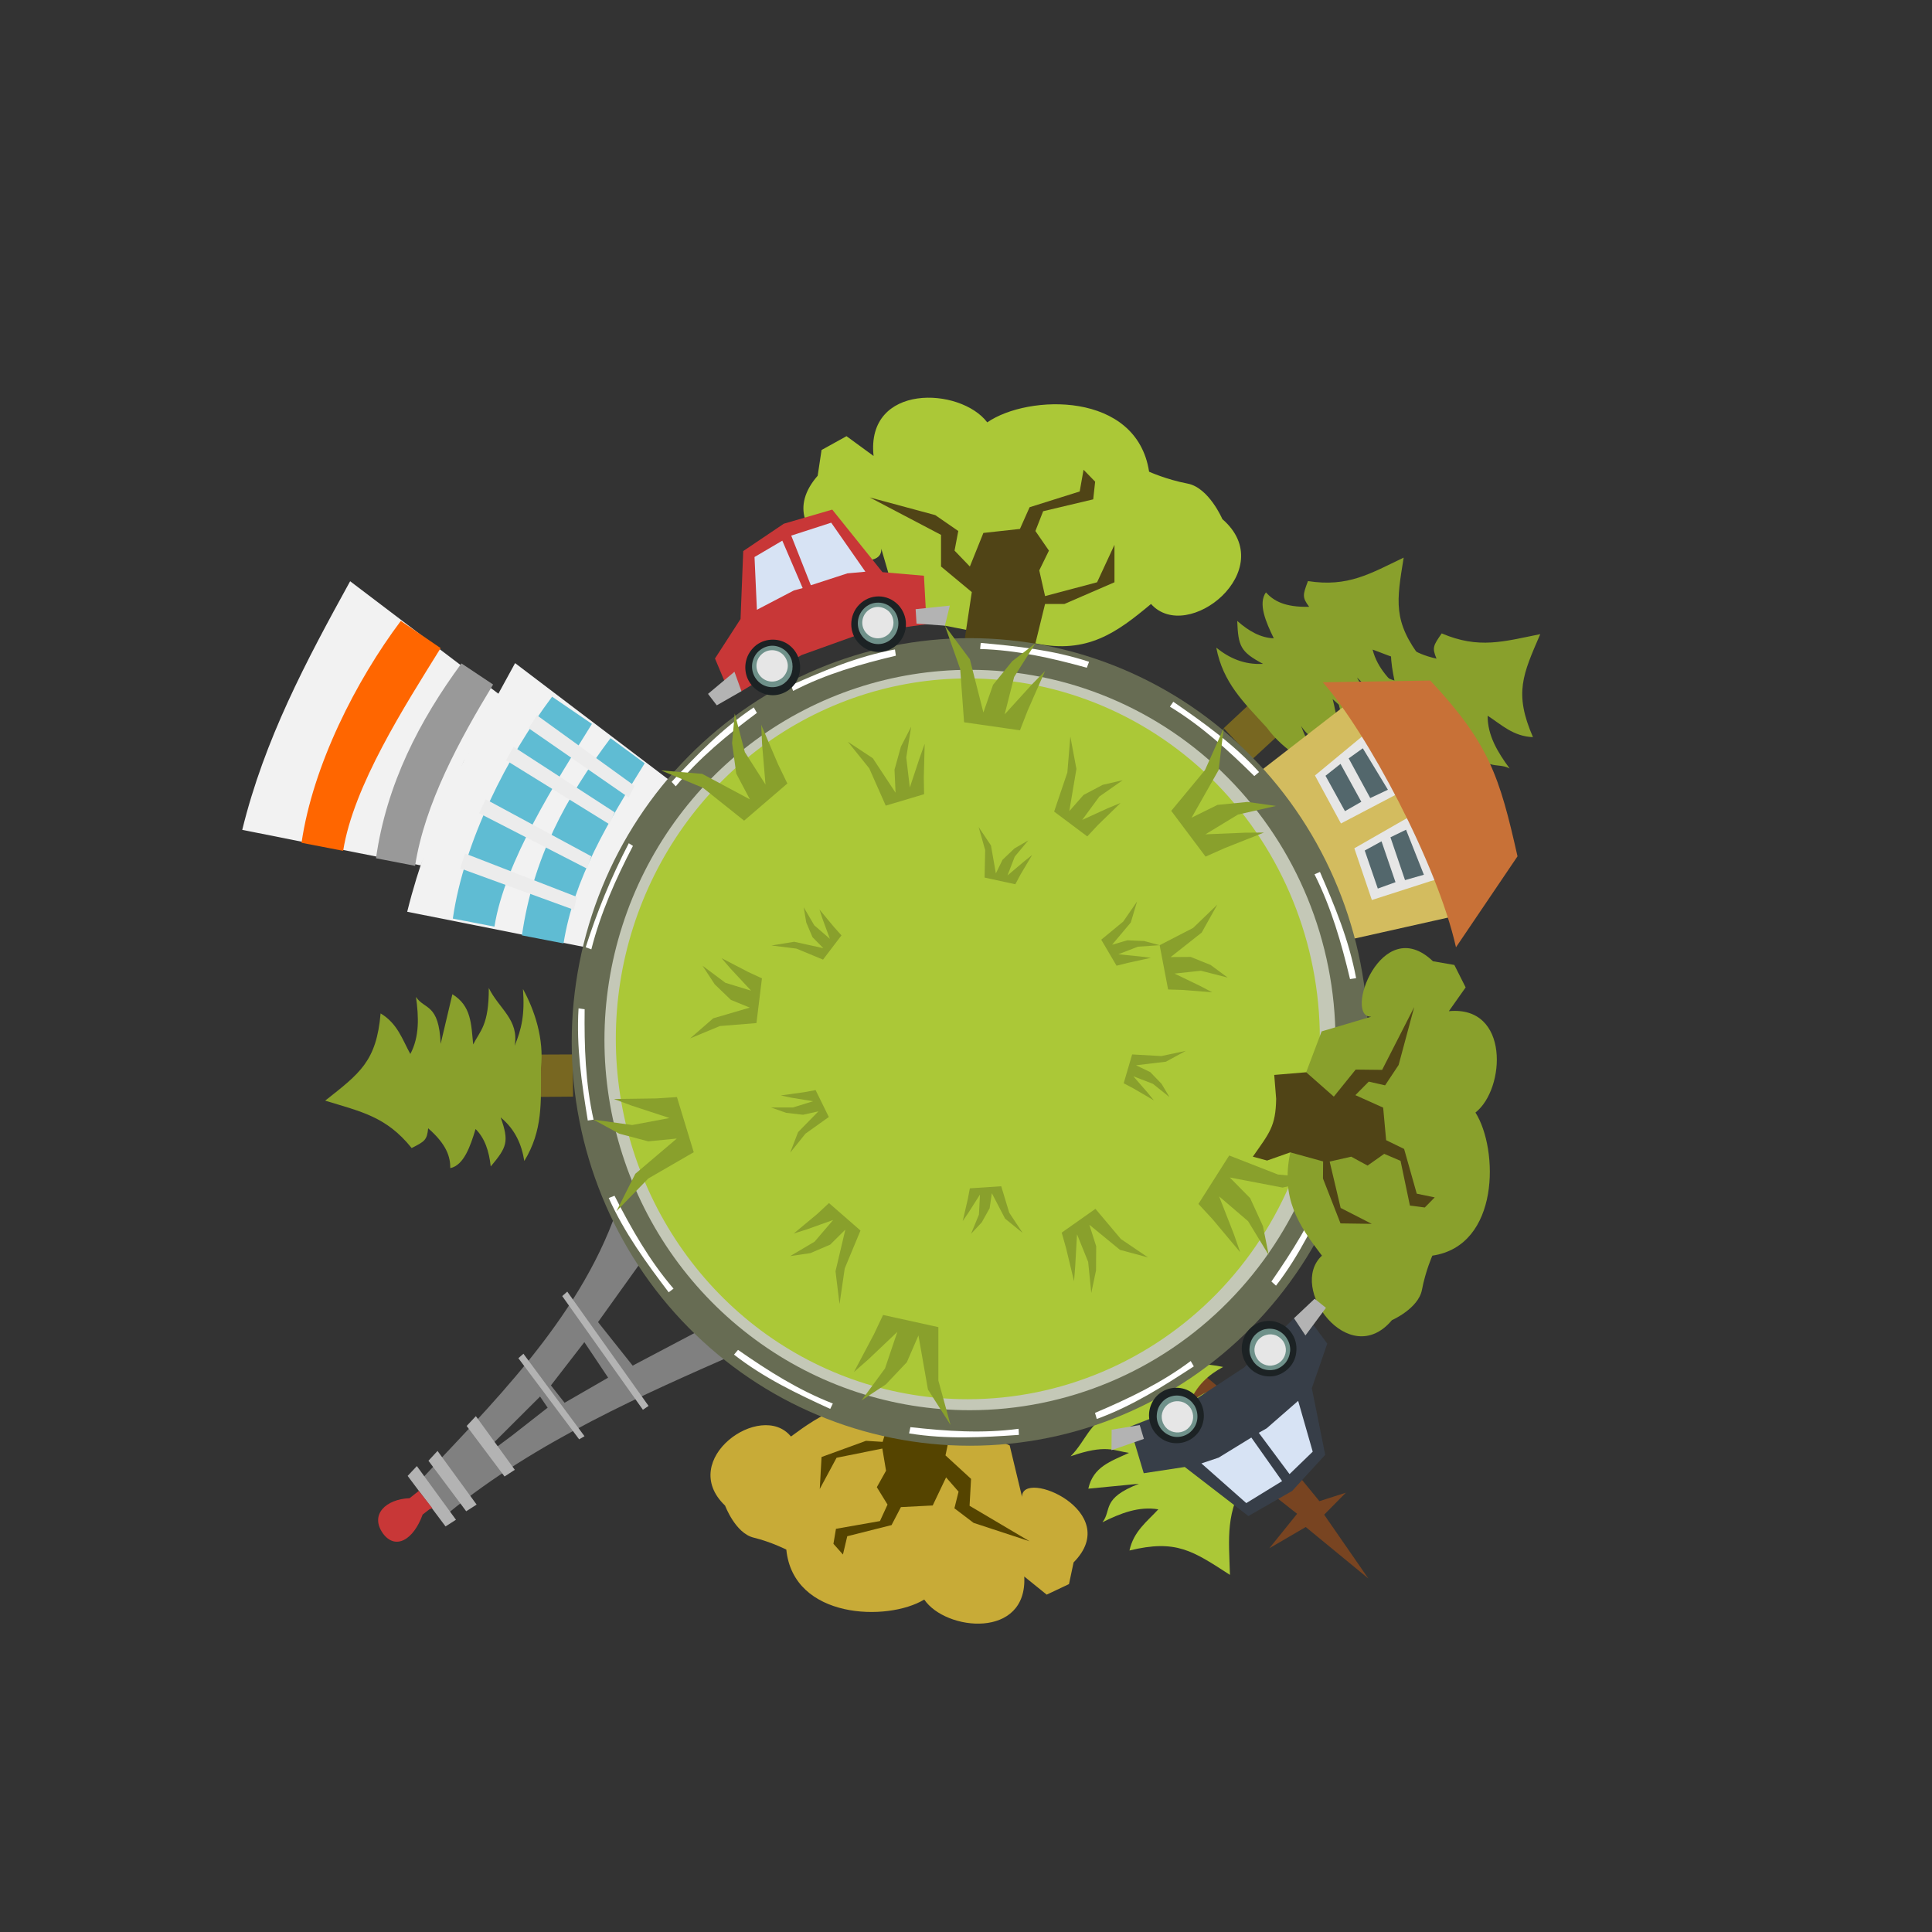 <svg
    xmlns="http://www.w3.org/2000/svg"
    viewBox="0 0 13 13"
    id="vector">
    <rect x="0" y="0" width="13" height="13" fill="#333333" stroke="none"/>
    <path
        id="path"
        d="M 9.242 5.225 L 9.046 5.331 L 8.909 5.083 L 9.113 4.97 Z"
        fill="#786721"
        stroke-width="1"/>
    <path
        id="path_1"
        d="M 9.191 5.151 C 9.265 5.334 9.415 5.473 9.549 5.56 C 9.455 5.413 9.43 5.317 9.417 5.196 C 9.473 5.366 9.626 5.365 9.755 5.457 C 9.635 5.236 9.671 5.177 9.668 5.073 C 9.744 5.185 9.8 5.295 9.951 5.303 L 9.862 4.972 C 10.001 5.208 10.066 5.122 10.158 5.171 C 10.077 5.061 10.009 4.948 10.01 4.816 C 10.103 4.876 10.182 4.955 10.315 4.96 C 10.186 4.663 10.247 4.539 10.364 4.267 C 10.119 4.316 9.952 4.369 9.701 4.262 C 9.644 4.344 9.635 4.358 9.666 4.432 C 9.504 4.395 9.444 4.334 9.408 4.266 C 9.337 4.327 9.359 4.461 9.383 4.579 C 9.299 4.555 9.232 4.491 9.174 4.406 C 9.139 4.572 9.143 4.612 9.271 4.728 C 9.146 4.703 9.061 4.634 8.993 4.545 C 8.98 4.786 9.08 4.944 9.191 5.151 Z"
        fill="#89a02c"
        stroke-width="1"/>
    <path
        id="path_2"
        d="M 8.592 4.956 L 8.428 5.107 L 8.234 4.9 L 8.404 4.741 Z"
        fill="#786721"
        stroke-width="1"/>
    <path
        id="path_3"
        d="M 8.524 4.896 C 8.641 5.056 8.821 5.154 8.971 5.205 C 8.845 5.086 8.797 4.999 8.755 4.885 C 8.851 5.036 8.998 4.997 9.147 5.055 C 8.975 4.87 8.996 4.804 8.967 4.704 C 9.069 4.794 9.15 4.888 9.298 4.858 L 9.131 4.559 C 9.324 4.754 9.366 4.654 9.467 4.68 C 9.362 4.592 9.268 4.499 9.236 4.371 C 9.341 4.407 9.437 4.464 9.567 4.436 C 9.37 4.18 9.398 4.045 9.445 3.752 C 9.219 3.86 9.071 3.952 8.801 3.91 C 8.766 4.003 8.761 4.019 8.809 4.083 C 8.643 4.087 8.569 4.042 8.518 3.986 C 8.464 4.062 8.518 4.186 8.571 4.295 C 8.483 4.292 8.403 4.247 8.325 4.178 C 8.332 4.348 8.346 4.386 8.499 4.467 C 8.371 4.474 8.271 4.428 8.184 4.358 C 8.23 4.595 8.366 4.723 8.524 4.896 Z"
        fill="#89a02c"
        stroke-width="1"/>
    <path
        id="path_4"
        d="M 7.748 9.435 L 8.083 9.61 L 8.262 9.777 L 8.024 9.907 L 8.309 9.871 L 8.193 10.079 L 8.479 9.99 L 8.728 10.186 L 8.541 10.418 L 8.786 10.275 L 9.207 10.621 L 8.91 10.192 L 9.056 10.044 L 8.878 10.101 L 8.561 9.714 L 8.702 9.611 L 8.47 9.641 L 8.234 9.363 L 8.033 9.194 L 7.722 9.384 Z"
        fill="#784421"
        stroke-width="1"/>
    <path
        id="path_5"
        d="M 3.631 7.096 L 3.854 7.095 L 3.856 7.379 L 3.623 7.381 Z"
        fill="#786721"
        stroke-width="1"/>
    <path
        id="path_6"
        d="M 3.64 7.185 C 3.662 6.988 3.596 6.795 3.519 6.655 C 3.532 6.829 3.509 6.925 3.463 7.037 C 3.494 6.861 3.359 6.79 3.289 6.648 C 3.29 6.9 3.23 6.935 3.184 7.028 C 3.17 6.892 3.173 6.769 3.044 6.69 L 2.965 7.024 C 2.954 6.75 2.856 6.795 2.799 6.708 C 2.818 6.843 2.823 6.976 2.761 7.092 C 2.707 6.994 2.675 6.887 2.561 6.819 C 2.533 7.142 2.421 7.222 2.188 7.406 C 2.428 7.48 2.599 7.512 2.77 7.725 C 2.858 7.68 2.873 7.672 2.881 7.592 C 3.006 7.701 3.03 7.784 3.03 7.86 C 3.121 7.841 3.165 7.713 3.2 7.597 C 3.262 7.658 3.291 7.746 3.302 7.849 C 3.411 7.719 3.427 7.682 3.369 7.519 C 3.467 7.6 3.51 7.701 3.528 7.812 C 3.653 7.606 3.64 7.42 3.64 7.185 Z"
        fill="#89a02c"
        stroke-width="1"/>
    <path
        id="path_7"
        d="M 7.6 9.294 C 7.406 9.336 7.244 9.461 7.137 9.578 C 7.297 9.51 7.396 9.501 7.517 9.509 C 7.34 9.536 7.316 9.687 7.204 9.799 C 7.442 9.716 7.494 9.762 7.597 9.776 C 7.474 9.833 7.356 9.869 7.323 10.017 L 7.664 9.984 C 7.408 10.083 7.483 10.161 7.418 10.243 C 7.54 10.182 7.664 10.134 7.794 10.156 C 7.719 10.238 7.628 10.303 7.6 10.433 C 7.915 10.356 8.027 10.436 8.276 10.597 C 8.269 10.347 8.244 10.174 8.391 9.944 C 8.32 9.875 8.308 9.864 8.229 9.882 C 8.293 9.728 8.363 9.679 8.436 9.655 C 8.388 9.574 8.252 9.574 8.131 9.578 C 8.169 9.499 8.244 9.444 8.337 9.4 C 8.179 9.338 8.139 9.335 8.003 9.443 C 8.049 9.324 8.131 9.251 8.23 9.198 C 7.994 9.146 7.822 9.218 7.6 9.294 Z"
        fill="#abc837"
        stroke-width="1"/>
    <path
        id="path_8"
        d="M 3.941 6.374 L 2.74 6.135 C 2.89 5.528 3.169 5.001 3.466 4.462 L 4.519 5.261 L 4.231 5.674 Z"
        fill="#f2f2f2"
        stroke-width="1"/>
    <path
        id="path_9"
        d="M 3.512 6.294 C 3.587 5.773 3.807 5.368 4.108 4.967 L 4.338 5.136 C 4.095 5.527 3.861 5.911 3.792 6.348 Z M 3.047 6.181 C 3.122 5.66 3.414 5.089 3.715 4.688 L 3.983 4.871 C 3.741 5.261 3.396 5.798 3.327 6.235 Z"
        fill="#5fbcd3"
        stroke-width="1"/>
    <path
        id="path_10"
        d="M 3.097 5.843 L 3.862 6.122 L 3.881 6.035 L 3.129 5.743 Z M 3.405 5.116 L 4.1 5.546 L 4.136 5.466 L 3.456 5.025 Z M 3.557 4.9 L 4.23 5.366 L 4.27 5.288 L 3.613 4.813 Z"
        fill="#ececec"
        stroke-width="1"/>
    <path
        id="path_11"
        d="M 2.831 5.823 L 1.63 5.584 C 1.779 4.976 2.059 4.45 2.356 3.911 L 3.409 4.71 L 3.121 5.122 Z"
        fill="#f2f2f2"
        stroke-width="1"/>
    <path
        id="path_12"
        d="M 2.029 5.671 C 2.105 5.15 2.396 4.579 2.697 4.178 L 2.965 4.361 C 2.723 4.751 2.378 5.288 2.309 5.725 Z"
        fill="#ff6600"
        stroke-width="1"/>
    <path
        id="path_13"
        d="M 2.53 5.775 C 2.601 5.275 2.823 4.848 3.105 4.464 L 3.318 4.606 C 3.091 4.98 2.858 5.408 2.793 5.826 Z"
        fill="#999999"
        stroke-width="1"/>
    <path
        id="path_14"
        d="M 6.474 4.533 C 5.973 4.532 5.484 4.693 5.078 4.994 C 4.673 5.294 4.37 5.719 4.215 6.207 C 4.06 6.695 4.06 7.221 4.215 7.709 C 4.37 8.197 4.673 8.622 5.078 8.923 C 5.484 9.223 5.973 9.385 6.474 9.383 C 7.102 9.383 7.705 9.127 8.149 8.673 C 8.593 8.218 8.843 7.601 8.843 6.958 C 8.843 6.315 8.593 5.698 8.149 5.243 C 7.705 4.789 7.102 4.533 6.474 4.533 Z"
        fill="#d45500"
        stroke-width="1"/>
    <path
        id="path_15"
        d="M 5.502 3.201 C 5.134 3.623 5.943 3.918 5.93 3.692 L 6.046 4.09 L 6.358 4.21 L 6.358 4.21 L 6.967 4.329 C 7.316 4.402 7.514 4.257 7.745 4.064 C 7.99 4.338 8.618 3.833 8.225 3.493 C 8.225 3.493 8.134 3.281 7.991 3.254 C 7.849 3.227 7.732 3.174 7.732 3.174 C 7.649 2.631 6.918 2.652 6.643 2.842 C 6.462 2.603 5.826 2.577 5.878 3.068 L 5.696 2.935 L 5.528 3.028 Z"
        fill="#abc837"
        stroke-width="1"/>
    <path
        id="path_16"
        d="M 6.461 4.502 L 6.539 3.984 L 6.332 3.812 L 6.332 3.599 L 5.852 3.347 L 6.293 3.466 L 6.448 3.573 L 6.423 3.705 L 6.526 3.812 L 6.617 3.586 L 6.863 3.559 L 6.928 3.413 L 7.265 3.307 L 7.291 3.161 L 7.369 3.241 L 7.356 3.36 L 7.019 3.44 L 6.967 3.573 L 7.058 3.705 L 6.993 3.838 L 7.032 4.011 L 7.382 3.918 L 7.499 3.666 L 7.499 3.918 L 7.162 4.064 L 7.032 4.064 L 6.967 4.329 L 7.032 4.515 L 6.863 4.914 L 6.461 4.502"
        fill="#504416"
        stroke-width="1"/>
    <g id="group">
        <path
            id="path_17"
            d="M 7.224 10.513 C 7.563 10.171 6.876 9.879 6.877 10.072 L 6.794 9.726 L 6.53 9.609 L 6.008 9.477 C 5.709 9.398 5.531 9.512 5.322 9.666 C 5.122 9.42 4.554 9.821 4.879 10.131 C 4.879 10.131 4.948 10.316 5.07 10.346 C 5.192 10.376 5.291 10.427 5.291 10.427 C 5.338 10.895 5.972 10.913 6.219 10.763 C 6.364 10.976 6.914 11.03 6.892 10.608 L 7.043 10.73 L 7.193 10.659 Z"
            fill="#c8ab37"
            stroke-width="1"/>
        <path
            id="path_18"
            d="M 6.454 9.355 L 6.362 9.793 L 6.534 9.951 L 6.524 10.132 L 6.928 10.371 L 6.551 10.247 L 6.422 10.149 L 6.45 10.037 L 6.366 9.941 L 6.276 10.13 L 6.062 10.141 L 5.999 10.262 L 5.701 10.337 L 5.672 10.46 L 5.608 10.388 L 5.625 10.287 L 5.921 10.235 L 5.972 10.124 L 5.9 10.007 L 5.962 9.896 L 5.937 9.747 L 5.629 9.809 L 5.516 10.019 L 5.528 9.804 L 5.827 9.695 L 5.939 9.702 L 6.008 9.478 L 5.961 9.316 L 6.125 8.984 L 6.454 9.356"
            fill="#554400"
            stroke-width="1"/>
    </g>
    <g id="group_1">
        <path
            id="path_19"
            d="M 8.472 5.195 L 9.061 4.739 C 9.457 5.162 9.586 5.635 9.749 6.173 L 9.111 6.316 C 8.987 5.878 8.741 5.55 8.472 5.195 Z"
            fill="#d3bc5f"
            stroke-width="1"/>
        <path
            id="path_20"
            d="M 8.848 5.218 L 9.023 5.541 L 9.391 5.348 L 9.468 5.312 L 9.225 4.906 Z M 9.113 5.708 L 9.231 6.056 L 9.626 5.929 L 9.708 5.907 L 9.537 5.465 Z"
            fill="#e6e6e6"
            stroke-width="1"/>
        <path
            id="path_21"
            d="M 8.901 4.591 L 9.624 4.579 C 10.02 5.003 10.09 5.224 10.211 5.762 L 9.797 6.374 C 9.67 5.81 9.199 4.93 8.901 4.591 Z"
            fill="#c87137"
            stroke-width="1"/>
        <path
            id="path_22"
            d="M 9.02 5.14 L 8.919 5.22 L 9.05 5.458 L 9.16 5.395 Z M 9.17 5.035 L 9.075 5.103 L 9.22 5.37 L 9.339 5.314 Z M 9.296 5.661 L 9.183 5.723 L 9.271 5.979 L 9.39 5.936 Z M 9.461 5.583 L 9.356 5.634 L 9.454 5.922 L 9.581 5.886 Z"
            fill="#53676c"
            stroke-width="1"/>
    </g>
    <g id="group_2">
        <path
            id="path_23"
            d="M 4.148 8.15 C 3.892 8.887 3.277 9.478 2.831 9.959 L 3.013 10.184 C 3.605 9.696 4.366 9.368 4.939 9.115 L 4.737 8.936 L 4.257 9.189 L 4.024 8.896 L 4.309 8.498 Z M 3.932 9.031 L 4.092 9.27 L 3.799 9.439 L 3.707 9.322 Z M 3.634 9.397 L 3.685 9.472 L 3.446 9.659 L 3.332 9.744 L 3.323 9.707 Z"
            fill="#808080"
            stroke-width="1"/>
        <path
            id="path_24"
            d="M 3.137 10.169 L 2.883 9.829 L 2.944 9.763 L 3.207 10.124 Z M 2.998 10.271 L 2.743 9.931 L 2.805 9.865 L 3.068 10.226 Z"
            fill="#b3b3b3"
            stroke-width="1"/>
        <path
            id="path_25"
            d="M 2.818 10.032 L 2.756 10.081 C 2.598 10.087 2.485 10.191 2.578 10.32 C 2.662 10.431 2.782 10.362 2.844 10.191 L 2.892 10.154 L 2.909 10.148 Z"
            fill="#c83737"
            stroke-width="1"/>
        <path
            id="path_26"
            d="M 3.897 9.685 L 3.488 9.139 L 3.522 9.109 L 3.933 9.664 Z M 4.326 9.486 L 3.783 8.721 L 3.817 8.691 L 4.364 9.46 Z M 3.395 9.935 L 3.14 9.595 L 3.202 9.529 L 3.464 9.89 Z"
            fill="#b3b3b3"
            stroke-width="1"/>
        <path
            id="path_27"
            d="M 6.526 4.294 C 5.816 4.294 5.134 4.581 4.632 5.09 C 4.129 5.599 3.847 6.291 3.847 7.011 C 3.847 7.731 4.129 8.423 4.632 8.932 C 5.134 9.442 5.816 9.728 6.526 9.728 C 7.237 9.728 7.919 9.442 8.421 8.932 C 8.923 8.423 9.206 7.731 9.206 7.011 C 9.206 6.291 8.923 5.599 8.421 5.09 C 7.919 4.581 7.237 4.294 6.526 4.294 Z"
            fill="#676c53"
            stroke-width="1"/>
    </g>
    <g id="group_3">
        <path
            id="path_28"
            d="M 3.941 6.374 L 3.979 6.388 C 4.041 6.144 4.144 5.912 4.259 5.692 L 4.231 5.674 C 4.108 5.911 4.017 6.137 3.941 6.374 Z M 4.519 5.261 L 4.547 5.291 C 4.707 5.098 4.896 4.944 5.093 4.797 L 5.072 4.76 C 4.858 4.903 4.688 5.081 4.519 5.261 Z M 5.322 4.611 L 5.337 4.649 C 5.557 4.535 5.79 4.469 6.028 4.412 L 6.022 4.37 C 5.771 4.416 5.546 4.512 5.322 4.611 Z M 6.599 4.326 L 6.595 4.367 C 6.841 4.374 7.077 4.428 7.313 4.493 L 7.328 4.453 C 7.084 4.373 6.842 4.348 6.599 4.326 Z M 7.895 4.722 L 7.872 4.755 C 8.084 4.884 8.264 5.048 8.44 5.222 L 8.472 5.195 C 8.297 5.003 8.097 4.862 7.895 4.722 Z M 8.882 5.867 L 8.845 5.883 C 8.958 6.107 9.026 6.345 9.084 6.588 L 9.125 6.582 C 9.077 6.325 8.981 6.096 8.882 5.868 Z M 8.956 7.996 L 8.92 7.977 C 8.828 8.211 8.696 8.419 8.555 8.623 L 8.586 8.651 C 8.745 8.445 8.851 8.221 8.956 7.996 Z M 8.033 9.194 L 8.012 9.158 C 7.813 9.307 7.594 9.411 7.368 9.507 L 7.38 9.548 C 7.621 9.46 7.827 9.328 8.033 9.194 Z M 6.856 9.656 L 6.854 9.614 C 6.61 9.647 6.369 9.63 6.126 9.603 L 6.117 9.645 C 6.37 9.686 6.613 9.672 6.856 9.655 Z M 5.586 9.481 L 5.604 9.444 C 5.373 9.354 5.168 9.224 4.966 9.083 L 4.939 9.115 C 5.143 9.274 5.364 9.378 5.586 9.48 Z M 4.499 8.696 L 4.532 8.671 C 4.369 8.481 4.248 8.267 4.135 8.046 L 4.096 8.061 C 4.203 8.299 4.35 8.498 4.499 8.695 Z M 3.954 7.54 L 3.994 7.534 C 3.939 7.288 3.931 7.041 3.934 6.791 L 3.893 6.785 C 3.877 7.047 3.915 7.293 3.955 7.539 Z"
            fill="#ffffff"
            stroke-width="1"/>
    </g>
    <path
        id="path_29"
        d="M 6.526 4.507 C 6.007 4.507 5.501 4.673 5.081 4.982 C 4.661 5.292 4.348 5.728 4.188 6.228 C 4.027 6.728 4.027 7.267 4.188 7.768 C 4.348 8.268 4.661 8.704 5.081 9.013 C 5.501 9.323 6.007 9.489 6.526 9.489 C 7.178 9.489 7.804 9.227 8.265 8.759 C 8.726 8.292 8.986 7.658 8.986 6.998 C 8.986 6.337 8.726 5.703 8.265 5.236 C 7.804 4.769 7.178 4.507 6.526 4.507 Z"
        fill="#c4c8b7"
        stroke-width="1"/>
    <path
        id="path_30"
        d="M 6.512 4.565 C 6.012 4.565 5.525 4.727 5.12 5.028 C 4.716 5.329 4.415 5.754 4.26 6.241 C 4.105 6.728 4.105 7.252 4.26 7.739 C 4.415 8.226 4.716 8.651 5.12 8.952 C 5.525 9.253 6.012 9.415 6.512 9.415 C 7.14 9.415 7.743 9.159 8.187 8.705 C 8.631 8.25 8.881 7.633 8.881 6.99 C 8.881 6.347 8.631 5.73 8.187 5.275 C 7.743 4.821 7.14 4.565 6.512 4.565 Z"
        fill="#abc837"
        stroke-width="1"/>
    <g id="group_4">
        <path
            id="path_31"
            d="M 6.487 4.86 L 6.461 4.502 L 6.358 4.21 L 6.526 4.436 L 6.617 4.794 L 6.682 4.608 L 6.811 4.449 L 6.967 4.329 L 6.824 4.555 L 6.76 4.807 L 6.941 4.608 L 7.032 4.515 L 6.915 4.781 L 6.863 4.914 Z M 7.881 5.456 L 8.108 5.182 L 8.234 4.9 L 8.2 5.181 L 8.018 5.502 L 8.192 5.416 L 8.394 5.396 L 8.586 5.423 L 8.33 5.481 L 8.111 5.614 L 8.377 5.603 L 8.505 5.602 L 8.24 5.707 L 8.112 5.764 Z M 4.668 7.753 L 4.362 7.93 L 4.148 8.15 L 4.275 7.898 L 4.554 7.661 L 4.362 7.68 L 4.166 7.628 L 3.994 7.534 L 4.254 7.57 L 4.505 7.523 L 4.252 7.44 L 4.131 7.395 L 4.415 7.391 L 4.555 7.382 Z M 5.007 5.522 L 4.73 5.301 L 4.448 5.184 L 4.725 5.207 L 5.046 5.379 L 4.954 5.205 L 4.926 5 L 4.944 4.801 L 5.012 5.061 L 5.151 5.279 L 5.128 5.008 L 5.122 4.877 L 5.236 5.144 L 5.298 5.272 Z M 6.314 8.93 L 6.314 9.289 L 6.396 9.588 L 6.244 9.35 L 6.18 8.986 L 6.102 9.166 L 5.961 9.315 L 5.797 9.423 L 5.955 9.208 L 6.038 8.962 L 5.843 9.147 L 5.746 9.232 L 5.881 8.977 L 5.942 8.848 Z M 8.271 7.775 L 8.599 7.903 L 8.902 7.931 L 8.63 7.991 L 8.275 7.923 L 8.412 8.062 L 8.498 8.25 L 8.537 8.445 L 8.398 8.217 L 8.203 8.05 L 8.302 8.303 L 8.345 8.426 L 8.16 8.205 L 8.064 8.101 Z"
            fill="#89a02c"
            stroke-width="1"/>
    </g>
    <g id="group_5">
        <path
            id="path_32"
            d="M 7.093 5.461 L 7.182 5.198 L 7.202 4.956 L 7.243 5.174 L 7.195 5.458 L 7.291 5.349 L 7.42 5.281 L 7.554 5.25 L 7.397 5.36 L 7.282 5.517 L 7.455 5.438 L 7.54 5.403 L 7.388 5.551 L 7.316 5.628 Z M 7.803 6.36 L 8.028 6.244 L 8.191 6.087 L 8.086 6.275 L 7.877 6.44 L 8.012 6.439 L 8.146 6.493 L 8.261 6.578 L 8.081 6.532 L 7.903 6.551 L 8.075 6.634 L 8.157 6.677 L 7.958 6.661 L 7.86 6.658 Z M 5.09 6.884 L 4.844 6.904 L 4.644 6.987 L 4.799 6.852 L 5.045 6.78 L 4.918 6.728 L 4.809 6.623 L 4.727 6.498 L 4.881 6.613 L 5.054 6.666 L 4.918 6.52 L 4.855 6.447 L 5.036 6.541 L 5.127 6.583 Z M 5.96 5.421 L 5.849 5.17 L 5.705 4.991 L 5.873 5.102 L 6.026 5.334 L 6.019 5.179 L 6.062 5.024 L 6.131 4.89 L 6.098 5.097 L 6.122 5.299 L 6.188 5.1 L 6.222 5.005 L 6.216 5.232 L 6.218 5.344 Z M 5.79 8.28 L 5.684 8.535 L 5.649 8.775 L 5.622 8.554 L 5.688 8.274 L 5.586 8.375 L 5.453 8.432 L 5.317 8.452 L 5.481 8.355 L 5.606 8.209 L 5.427 8.273 L 5.341 8.3 L 5.502 8.166 L 5.578 8.095 Z M 7.371 8.134 L 7.542 8.337 L 7.725 8.461 L 7.536 8.41 L 7.33 8.241 L 7.376 8.386 L 7.375 8.548 L 7.343 8.7 L 7.322 8.491 L 7.247 8.305 L 7.235 8.518 L 7.227 8.621 L 7.174 8.401 L 7.144 8.294 Z"
            fill="#89a02c"
            stroke-width="1"/>
    </g>
    <path
        id="path_33"
        d="M 9.642 6.468 C 9.294 6.135 9.038 6.85 9.227 6.841 L 8.893 6.94 L 8.789 7.215 L 8.682 7.755 C 8.617 8.063 8.736 8.241 8.895 8.449 C 8.663 8.663 9.077 9.227 9.366 8.883 C 9.366 8.883 9.544 8.805 9.568 8.679 C 9.592 8.552 9.638 8.449 9.638 8.449 C 10.093 8.382 10.084 7.733 9.928 7.486 C 10.13 7.328 10.16 6.764 9.749 6.804 L 9.862 6.644 L 9.786 6.493 Z"
        fill="#89a02c"
        stroke-width="1"/>
    <path
        id="path_34"
        d="M 8.574 7.233 L 8.789 7.215 L 8.975 7.379 L 9.122 7.197 L 9.3 7.199 L 9.516 6.776 L 9.411 7.166 L 9.32 7.303 L 9.21 7.278 L 9.12 7.369 L 9.307 7.453 L 9.327 7.672 L 9.448 7.731 L 9.533 8.032 L 9.654 8.057 L 9.587 8.125 L 9.487 8.112 L 9.424 7.811 L 9.314 7.764 L 9.202 7.843 L 9.092 7.783 L 8.947 7.816 L 9.021 8.128 L 9.23 8.235 L 9.02 8.232 L 8.902 7.93 L 8.903 7.815 L 8.682 7.754 L 8.526 7.809 L 8.43 7.783 C 8.541 7.624 8.584 7.58 8.587 7.394"
        fill="#504416"
        stroke-width="1"/>
    <g id="group_6">
        <path
            id="path_35"
            d="M 7.41 6.323 L 7.558 6.201 L 7.651 6.066 L 7.609 6.207 L 7.483 6.357 L 7.586 6.327 L 7.699 6.332 L 7.803 6.36 L 7.657 6.37 L 7.525 6.421 L 7.673 6.436 L 7.744 6.445 L 7.589 6.479 L 7.513 6.498 Z M 7.618 7.095 L 7.814 7.106 L 7.979 7.071 L 7.845 7.144 L 7.644 7.168 L 7.74 7.214 L 7.816 7.293 L 7.869 7.382 L 7.758 7.293 L 7.626 7.242 L 7.72 7.35 L 7.764 7.404 L 7.629 7.325 L 7.561 7.289 Z M 5.538 6.457 L 5.359 6.383 L 5.191 6.362 L 5.344 6.337 L 5.54 6.38 L 5.467 6.306 L 5.425 6.207 L 5.408 6.105 L 5.479 6.226 L 5.584 6.317 L 5.535 6.184 L 5.514 6.12 L 5.612 6.238 L 5.662 6.294 Z M 6.625 5.905 L 6.629 5.72 L 6.585 5.565 L 6.668 5.689 L 6.701 5.877 L 6.746 5.785 L 6.826 5.709 L 6.919 5.655 L 6.828 5.764 L 6.779 5.891 L 6.89 5.797 L 6.945 5.753 L 6.867 5.884 L 6.832 5.95 Z M 5.577 7.516 L 5.42 7.628 L 5.317 7.756 L 5.37 7.618 L 5.507 7.478 L 5.403 7.501 L 5.29 7.488 L 5.188 7.452 L 5.335 7.452 L 5.471 7.41 L 5.324 7.386 L 5.254 7.371 L 5.412 7.349 L 5.488 7.335 Z M 6.737 7.982 L 6.791 8.16 L 6.881 8.296 L 6.763 8.2 L 6.674 8.029 L 6.659 8.13 L 6.606 8.225 L 6.534 8.302 L 6.587 8.173 L 6.594 8.038 L 6.517 8.159 L 6.478 8.216 L 6.512 8.069 L 6.526 7.996 Z"
            fill="#89a02c"
            stroke-width="1"/>
    </g>
    <path
        id="path_36"
        d="M 3.224 5.472 L 3.95 5.845 L 3.979 5.762 L 3.268 5.378 Z"
        fill="#ececec"
        stroke-width="1"/>
    <g id="group_7">
        <path
            id="path_37"
            d="M 4.983 4.165 L 4.811 4.431 L 4.906 4.657 L 4.989 4.651 L 5.393 4.408 L 5.808 4.259 L 6.235 4.2 L 6.217 3.874 L 5.938 3.85 L 5.6 3.429 L 5.274 3.524 L 5.001 3.708 Z"
            fill="#c83737"
            stroke-width="1"/>
        <path
            id="path_38"
            d="M 4.764 4.669 L 4.942 4.52 L 4.989 4.651 L 4.823 4.746 Z M 6.161 4.099 L 6.391 4.075 L 6.358 4.21 L 6.167 4.196 Z"
            fill="#b3b3b3"
            stroke-width="1"/>
        <path
            id="path_39"
            d="M 5.077 3.748 L 5.093 4.103 L 5.342 3.973 L 5.401 3.957 L 5.264 3.638 Z M 5.324 3.604 L 5.456 3.938 L 5.702 3.858 L 5.823 3.847 L 5.593 3.517 Z"
            fill="#d7e3f4"
            stroke-width="1"/>
        <path
            id="path_40"
            d="M 5.2 4.304 C 5.161 4.304 5.123 4.316 5.091 4.339 C 5.06 4.363 5.036 4.395 5.024 4.433 C 5.012 4.471 5.012 4.511 5.024 4.549 C 5.036 4.586 5.06 4.619 5.091 4.642 C 5.123 4.665 5.161 4.678 5.2 4.678 C 5.239 4.678 5.277 4.665 5.308 4.642 C 5.34 4.619 5.363 4.586 5.375 4.549 C 5.387 4.511 5.387 4.471 5.375 4.433 C 5.363 4.395 5.34 4.363 5.308 4.339 C 5.277 4.316 5.239 4.304 5.2 4.304 Z"
            fill="#1c2224"
            stroke-width="1"/>
        <path
            id="path_41"
            d="M 5.197 4.345 C 5.168 4.345 5.14 4.355 5.117 4.372 C 5.093 4.389 5.076 4.414 5.067 4.442 C 5.058 4.47 5.058 4.5 5.067 4.528 C 5.076 4.556 5.093 4.58 5.117 4.598 C 5.14 4.615 5.168 4.624 5.197 4.624 C 5.226 4.624 5.254 4.615 5.277 4.598 C 5.3 4.58 5.318 4.556 5.327 4.528 C 5.335 4.5 5.335 4.47 5.327 4.442 C 5.318 4.414 5.3 4.389 5.277 4.372 C 5.254 4.355 5.226 4.345 5.197 4.345 Z"
            fill="#6f918a"
            stroke-width="1"/>
        <path
            id="path_42"
            d="M 5.195 4.375 C 5.167 4.375 5.141 4.386 5.121 4.406 C 5.101 4.426 5.09 4.453 5.09 4.48 C 5.09 4.508 5.101 4.535 5.121 4.555 C 5.141 4.575 5.167 4.586 5.195 4.586 C 5.223 4.586 5.25 4.575 5.27 4.555 C 5.289 4.535 5.301 4.508 5.301 4.48 C 5.301 4.453 5.289 4.426 5.27 4.406 C 5.25 4.386 5.223 4.375 5.195 4.375 Z"
            fill="#e6e6e6"
            stroke-width="1"/>
        <path
            id="path_43"
            d="M 5.912 4.013 C 5.863 4.013 5.816 4.033 5.782 4.068 C 5.747 4.103 5.728 4.151 5.728 4.2 C 5.728 4.25 5.747 4.297 5.782 4.332 C 5.816 4.367 5.863 4.387 5.912 4.387 C 5.96 4.387 6.007 4.367 6.042 4.332 C 6.076 4.297 6.096 4.25 6.096 4.2 C 6.096 4.151 6.076 4.103 6.042 4.068 C 6.007 4.033 5.96 4.013 5.912 4.013 Z"
            fill="#1c2224"
            stroke-width="1"/>
        <path
            id="path_44"
            d="M 5.909 4.055 C 5.872 4.055 5.838 4.069 5.812 4.096 C 5.787 4.122 5.772 4.157 5.772 4.194 C 5.772 4.231 5.787 4.267 5.812 4.293 C 5.838 4.319 5.872 4.334 5.909 4.334 C 5.945 4.334 5.98 4.319 6.005 4.293 C 6.031 4.267 6.045 4.231 6.045 4.194 C 6.045 4.157 6.031 4.122 6.005 4.096 C 5.98 4.069 5.945 4.055 5.909 4.055 Z"
            fill="#6f918a"
            stroke-width="1"/>
        <path
            id="path_45"
            d="M 5.907 4.084 C 5.879 4.084 5.852 4.096 5.833 4.115 C 5.813 4.135 5.802 4.162 5.802 4.19 C 5.802 4.218 5.813 4.244 5.833 4.264 C 5.852 4.284 5.879 4.295 5.907 4.295 C 5.935 4.295 5.962 4.284 5.982 4.264 C 6.001 4.244 6.012 4.218 6.012 4.19 C 6.012 4.162 6.001 4.135 5.982 4.115 C 5.962 4.096 5.935 4.084 5.907 4.084 Z"
            fill="#e6e6e6"
            stroke-width="1"/>
    </g>
    <g id="group_8">
        <path
            id="path_46"
            d="M 8.827 9.341 L 8.931 9.041 L 8.786 8.845 L 8.707 8.87 L 8.372 9.201 L 8.003 9.443 L 7.602 9.6 L 7.696 9.913 L 7.972 9.871 L 8.4 10.201 L 8.695 10.032 L 8.917 9.789 Z"
            fill="#373e48"
            stroke-width="1"/>
        <path
            id="path_47"
            d="M 8.922 8.8 L 8.784 8.986 L 8.707 8.87 L 8.846 8.739 Z M 7.697 9.682 L 7.479 9.758 L 7.48 9.62 L 7.669 9.589 Z"
            fill="#b3b3b3"
            stroke-width="1"/>
        <path
            id="path_48"
            d="M 8.833 9.768 L 8.735 9.426 L 8.523 9.611 L 8.47 9.641 L 8.677 9.919 Z M 8.627 9.966 L 8.42 9.673 L 8.2 9.808 L 8.084 9.847 L 8.386 10.114 Z"
            fill="#d7e3f4"
            stroke-width="1"/>
        <path
            id="path_49"
            d="M 8.584 9.257 C 8.621 9.247 8.655 9.226 8.68 9.197 C 8.706 9.167 8.721 9.129 8.723 9.09 C 8.726 9.051 8.717 9.011 8.696 8.978 C 8.676 8.944 8.645 8.918 8.609 8.903 C 8.573 8.887 8.534 8.884 8.496 8.893 C 8.458 8.902 8.424 8.923 8.399 8.953 C 8.374 8.983 8.359 9.021 8.356 9.06 C 8.353 9.099 8.363 9.138 8.383 9.172 C 8.404 9.206 8.434 9.232 8.47 9.247 C 8.506 9.262 8.546 9.266 8.584 9.257 Z"
            fill="#1c2224"
            stroke-width="1"/>
        <path
            id="path_50"
            d="M 8.577 9.216 C 8.605 9.209 8.63 9.193 8.649 9.171 C 8.667 9.149 8.678 9.121 8.681 9.091 C 8.683 9.062 8.676 9.033 8.66 9.008 C 8.645 8.982 8.622 8.963 8.596 8.951 C 8.569 8.94 8.539 8.938 8.511 8.944 C 8.483 8.951 8.458 8.967 8.439 8.989 C 8.421 9.011 8.41 9.039 8.408 9.069 C 8.405 9.098 8.413 9.127 8.428 9.152 C 8.443 9.178 8.466 9.197 8.492 9.209 C 8.519 9.22 8.549 9.222 8.577 9.216 Z"
            fill="#6f918a"
            stroke-width="1"/>
        <path
            id="path_51"
            d="M 8.571 9.186 C 8.593 9.181 8.612 9.169 8.627 9.152 C 8.641 9.135 8.65 9.114 8.652 9.092 C 8.654 9.07 8.648 9.048 8.637 9.029 C 8.625 9.01 8.607 8.995 8.587 8.986 C 8.566 8.978 8.543 8.976 8.522 8.982 C 8.5 8.987 8.481 8.999 8.466 9.016 C 8.452 9.033 8.443 9.054 8.441 9.076 C 8.44 9.098 8.445 9.12 8.457 9.139 C 8.468 9.158 8.486 9.173 8.506 9.181 C 8.527 9.19 8.55 9.192 8.571 9.186 Z"
            fill="#e6e6e6"
            stroke-width="1"/>
        <path
            id="path_52"
            d="M 7.96 9.706 C 7.998 9.697 8.031 9.676 8.057 9.646 C 8.082 9.616 8.097 9.579 8.1 9.54 C 8.103 9.5 8.093 9.461 8.073 9.427 C 8.052 9.394 8.022 9.367 7.986 9.352 C 7.95 9.337 7.91 9.334 7.872 9.343 C 7.834 9.352 7.8 9.373 7.775 9.403 C 7.75 9.433 7.735 9.47 7.732 9.509 C 7.729 9.549 7.739 9.588 7.759 9.622 C 7.78 9.655 7.81 9.682 7.846 9.697 C 7.882 9.712 7.922 9.715 7.96 9.706 Z"
            fill="#1c2224"
            stroke-width="1"/>
        <path
            id="path_53"
            d="M 7.953 9.665 C 7.981 9.658 8.006 9.643 8.025 9.62 C 8.044 9.598 8.055 9.57 8.057 9.541 C 8.059 9.512 8.052 9.482 8.037 9.457 C 8.021 9.432 7.999 9.412 7.972 9.401 C 7.945 9.39 7.916 9.387 7.888 9.394 C 7.859 9.401 7.834 9.416 7.816 9.439 C 7.797 9.461 7.786 9.489 7.784 9.518 C 7.781 9.548 7.789 9.577 7.804 9.602 C 7.819 9.627 7.842 9.647 7.869 9.658 C 7.895 9.67 7.925 9.672 7.953 9.665 Z"
            fill="#6f918a"
            stroke-width="1"/>
        <path
            id="path_54"
            d="M 7.947 9.636 C 7.969 9.631 7.989 9.619 8.003 9.602 C 8.018 9.585 8.026 9.564 8.028 9.542 C 8.03 9.519 8.024 9.497 8.013 9.478 C 8.001 9.459 7.984 9.445 7.963 9.436 C 7.942 9.428 7.92 9.426 7.898 9.431 C 7.876 9.436 7.857 9.448 7.842 9.465 C 7.828 9.482 7.819 9.503 7.817 9.525 C 7.816 9.548 7.821 9.57 7.833 9.589 C 7.844 9.608 7.862 9.623 7.882 9.631 C 7.903 9.639 7.926 9.641 7.947 9.636 Z"
            fill="#e6e6e6"
            stroke-width="1"/>
    </g>
</svg>
